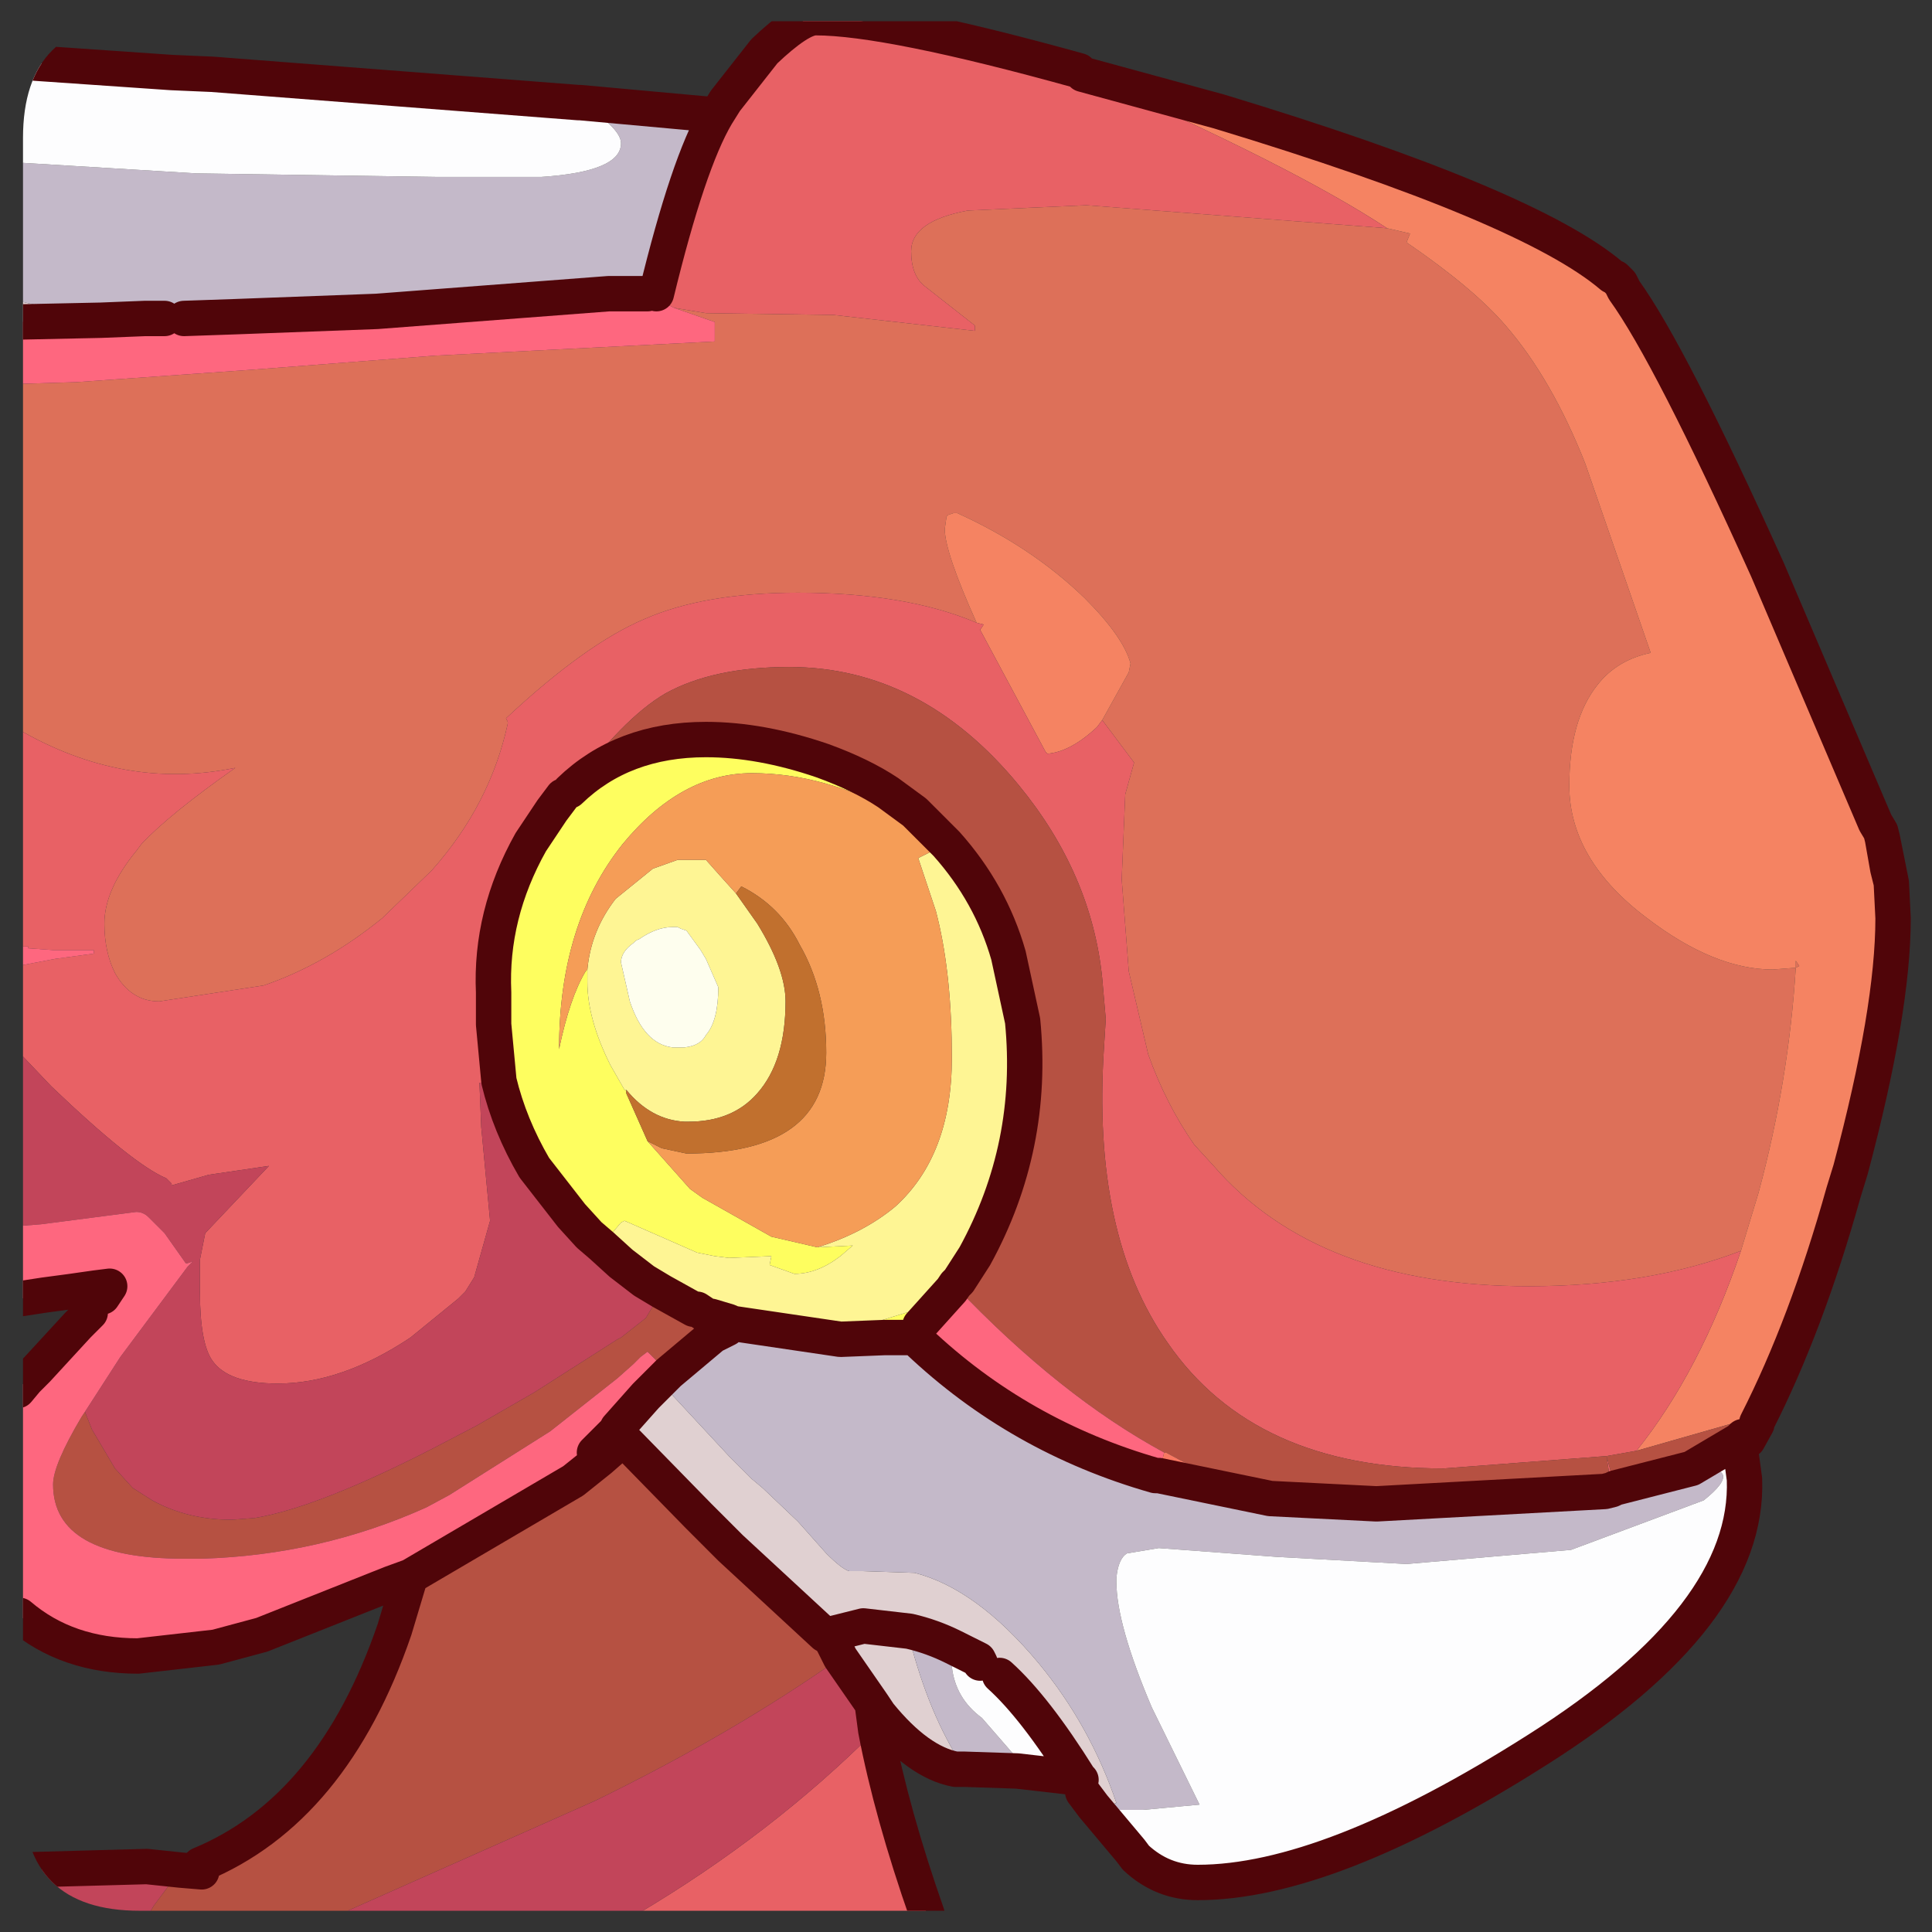 <?xml version="1.0" encoding="UTF-8" standalone="no"?>
<svg xmlns:ffdec="https://www.free-decompiler.com/flash" xmlns:xlink="http://www.w3.org/1999/xlink" ffdec:objectType="frame" height="54.6px" width="54.6px" xmlns="http://www.w3.org/2000/svg">
  <rect width="100%" height="100%" fill="#333333" stroke="none"/>
  <g transform="matrix(1.0, 0.0, 0.0, 1.0, 0.65, 0.6)">
    <clipPath id="clipPath0" transform="matrix(1.0, 0.0, 0.0, 1.0, 0.0, 0.0)">
      <path d="M50.5 0.0 Q53.95 0.0 53.95 3.3 L53.95 50.15 Q53.95 53.4 50.5 53.4 L3.3 53.4 Q0.0 53.4 0.0 50.15 L0.0 3.3 Q0.0 0.0 3.3 0.0 L50.5 0.0" fill="#000000" fill-rule="evenodd" stroke="none"/>
    </clipPath>
    <g clip-path="url(#clipPath0)">
      <use ffdec:characterId="2" height="54.6" transform="matrix(1.0, 0.0, 0.0, 1.0, -0.65, -0.6)" width="54.0" xlink:href="#shape1"/>
    </g>
    <use ffdec:characterId="3" height="53.4" transform="matrix(1.0, 0.0, 0.0, 1.0, 0.0, 0.0)" width="53.95" xlink:href="#shape2"/>
  </g>
  <defs>
    <g id="shape1" transform="matrix(1.0, 0.0, 0.0, 1.0, 0.65, 0.6)">
      <path d="M25.3 37.2 L24.35 37.2 24.3 36.7 25.6 36.3 26.25 35.85 25.35 36.85 25.3 37.2 M15.45 21.75 Q16.95 20.3 19.3 20.3 20.85 20.3 22.6 20.9 23.7 21.3 24.45 21.8 L25.2 22.35 26.1 23.25 Q25.5 22.8 24.8 22.45 L24.75 22.4 Q22.65 21.25 20.6 21.25 18.6 21.25 16.95 23.25 15.15 25.5 15.15 29.05 15.45 27.6 15.9 26.85 L15.95 26.8 15.95 27.15 Q15.95 28.2 16.6 29.5 L17.0 30.2 17.05 30.2 17.05 30.3 17.65 31.65 18.85 33.0 19.2 33.25 21.15 34.35 22.45 34.65 23.45 34.6 23.1 34.9 Q22.45 35.4 21.8 35.4 L21.1 35.15 21.15 34.9 19.95 34.95 19.55 34.9 19.05 34.8 17.0 33.9 16.9 33.95 16.35 34.6 16.0 34.3 15.5 33.75 14.45 32.4 Q13.75 31.2 13.45 29.95 L13.3 28.35 13.3 28.25 13.3 27.9 13.3 27.45 Q13.2 25.25 14.35 23.2 L14.95 22.3 15.25 21.9 15.45 21.75" fill="#ffff5f" fill-rule="evenodd" stroke="none"/>
      <path d="M30.25 50.45 L29.95 50.05 29.9 49.7 29.85 49.65 Q28.6 47.65 27.6 46.75 L27.05 46.4 27.0 46.3 26.3 45.95 Q25.7 45.65 25.05 45.5 L23.75 45.35 25.05 45.5 25.05 45.7 Q25.6 47.85 26.55 49.3 L26.35 49.4 Q25.3 49.2 24.2 47.85 L24.0 47.55 23.1 46.25 22.9 45.85 23.75 45.35 22.75 45.6 22.65 45.6 20.0 43.15 19.1 42.25 16.95 40.05 16.8 39.75 17.6 38.85 18.0 38.45 19.95 40.55 20.6 41.2 20.9 41.45 21.9 42.4 22.7 43.3 Q23.15 43.75 23.35 43.8 L23.7 43.8 25.2 43.85 Q26.95 44.3 28.7 46.4 30.15 48.15 30.9 50.35 L30.55 50.5 30.25 50.45 M-0.15 8.5 L-0.15 7.9 2.2 8.45 -0.15 8.5" fill="#e1d1d2" fill-rule="evenodd" stroke="none"/>
      <path d="M28.1 49.45 L26.6 49.4 26.35 49.4 26.55 49.3 Q25.6 47.85 25.05 45.7 L25.05 45.5 Q25.7 45.65 26.3 45.95 L27.0 46.3 27.05 46.4 26.8 46.35 Q26.4 46.35 26.25 46.5 26.35 47.4 27.1 47.95 L28.1 49.1 28.1 49.45 M-0.15 7.9 L-0.15 4.0 -0.05 4.0 4.9 4.3 11.7 4.4 14.65 4.4 Q16.9 4.25 16.9 3.45 16.9 3.05 15.9 2.4 L15.75 2.3 19.6 2.65 Q18.8 4.0 17.9 7.7 L17.65 7.7 16.55 7.7 10.0 8.2 6.0 8.35 4.55 8.4 4.0 8.4 3.45 8.4 2.2 8.45 -0.15 7.9 M47.15 40.9 Q48.75 40.8 47.5 41.8 L43.75 43.2 39.1 43.6 35.45 43.4 32.1 43.15 31.2 43.3 Q30.95 43.45 30.9 44.0 L30.9 44.1 Q30.9 45.3 31.9 47.65 L33.25 50.4 31.65 50.55 30.95 50.55 30.55 50.5 30.9 50.35 Q30.15 48.15 28.7 46.4 26.95 44.3 25.2 43.85 L23.7 43.8 23.35 43.8 Q23.15 43.75 22.7 43.3 L21.9 42.4 20.9 41.45 20.6 41.2 19.95 40.55 18.0 38.45 18.25 38.2 19.5 37.15 19.9 36.95 19.95 36.85 20.05 36.8 23.1 37.25 24.35 37.2 25.3 37.2 25.3 37.3 Q28.15 40.0 32.0 41.1 L32.1 41.1 35.25 41.75 38.25 41.9 44.7 41.55 44.9 41.5 45.0 41.45 47.15 40.9" fill="#c5baca" fill-rule="evenodd" stroke="none"/>
      <path d="M48.5 40.1 L48.65 41.2 Q48.8 45.05 42.8 48.85 36.9 52.6 33.2 52.6 32.2 52.6 31.45 51.9 L31.3 51.7 30.25 50.45 30.55 50.5 30.95 50.55 31.65 50.55 33.25 50.4 31.9 47.65 Q30.9 45.3 30.9 44.1 L30.9 44.0 Q30.95 43.45 31.2 43.3 L32.1 43.15 35.45 43.4 39.1 43.6 43.75 43.2 47.5 41.8 Q48.75 40.8 47.15 40.9 L48.5 40.1 M29.85 49.65 L28.1 49.45 28.1 49.1 27.1 47.95 Q26.35 47.4 26.25 46.5 26.4 46.35 26.8 46.35 L27.05 46.4 27.6 46.75 Q28.6 47.65 29.85 49.65 M-0.15 4.0 L-0.15 1.15 4.2 1.45 5.35 1.5 15.7 2.3 15.75 2.3 15.9 2.4 Q16.9 3.05 16.9 3.45 16.9 4.25 14.65 4.4 L11.7 4.4 4.9 4.3 -0.05 4.0 -0.15 4.0 M16.15 40.45 L16.75 39.85 16.8 39.75 16.95 40.05 16.7 40.3 16.3 40.65 16.15 40.45 M22.75 45.6 L23.75 45.35 22.9 45.85 22.75 45.6" fill="#fefeff" fill-rule="evenodd" stroke="none"/>
      <path d="M45.0 7.25 L44.8 7.45 44.9 7.2 45.0 7.25 M38.55 5.85 L39.2 6.0 39.1 6.25 Q41.0 7.55 41.9 8.6 43.2 10.1 44.15 12.5 L46.0 17.85 Q45.05 18.05 44.5 18.75 43.7 19.75 43.7 21.6 43.7 23.7 45.9 25.35 47.8 26.8 49.45 26.8 L50.1 26.75 50.1 26.55 50.2 26.7 50.1 26.75 Q49.9 29.95 49.05 33.1 L48.55 34.75 Q45.95 35.75 42.55 35.75 36.6 35.75 33.65 32.35 L33.1 31.75 Q32.3 30.6 31.8 29.2 L31.25 26.85 31.05 24.25 31.15 21.85 31.4 20.95 30.5 19.75 31.25 18.4 31.3 18.15 Q31.1 17.4 30.0 16.3 28.5 14.85 26.4 13.9 L26.3 13.9 26.15 13.95 26.1 14.0 26.05 14.35 Q26.05 15.0 26.95 17.0 24.95 16.15 21.9 16.15 19.25 16.15 17.55 16.9 15.9 17.6 13.65 19.7 L13.7 19.8 13.7 19.85 Q13.2 22.15 11.55 24.0 L10.15 25.35 Q8.55 26.65 6.8 27.25 L3.85 27.7 Q3.05 27.7 2.6 26.9 2.3 26.3 2.3 25.5 2.3 24.55 3.2 23.45 L3.35 23.25 Q4.15 22.4 6.0 21.1 2.85 21.75 -0.15 20.0 L-0.15 10.25 1.5 10.2 6.45 9.85 11.65 9.45 19.55 9.05 19.55 8.5 18.4 8.1 19.3 8.25 22.9 8.3 26.9 8.75 26.9 8.6 25.5 7.5 Q25.1 7.2 25.1 6.5 25.1 5.65 26.7 5.35 L30.05 5.2 38.55 5.85" fill="#de7059" fill-rule="evenodd" stroke="none"/>
      <path d="M44.9 7.2 L44.8 7.45 45.0 7.25 45.15 7.4 45.25 7.6 Q46.55 9.4 49.3 15.5 L52.35 22.65 52.5 22.9 52.55 23.1 52.7 23.95 52.8 24.35 52.85 25.35 Q52.85 27.95 51.65 32.45 L51.45 33.1 Q50.4 36.85 49.0 39.6 L48.75 39.5 45.6 40.4 Q47.4 38.15 48.55 34.75 L49.05 33.1 Q49.9 29.95 50.1 26.75 L50.2 26.7 50.1 26.55 50.1 26.75 49.45 26.8 Q47.8 26.8 45.9 25.35 43.7 23.7 43.7 21.6 43.7 19.75 44.5 18.75 45.05 18.05 46.0 17.85 L44.15 12.5 Q43.2 10.1 41.9 8.6 41.0 7.55 39.1 6.25 L39.2 6.0 38.55 5.85 Q35.9 4.1 29.95 1.5 L33.8 2.55 Q42.55 5.2 44.9 7.2 M26.95 17.0 Q26.05 15.0 26.05 14.35 L26.1 14.0 26.15 13.95 26.3 13.9 26.4 13.9 Q28.5 14.85 30.0 16.3 31.1 17.4 31.3 18.15 L31.25 18.4 30.5 19.75 30.35 19.95 Q29.6 20.65 28.95 20.7 L28.9 20.65 27.05 17.2 27.15 17.05 26.95 17.0" fill="#f68462" fill-rule="evenodd" stroke="none"/>
      <path d="M29.95 1.5 Q35.9 4.1 38.55 5.85 L30.05 5.2 26.7 5.35 Q25.1 5.65 25.1 6.5 25.1 7.2 25.5 7.5 L26.9 8.6 26.9 8.75 22.9 8.3 19.3 8.25 18.4 8.1 18.3 8.05 18.2 8.0 18.1 7.95 18.05 7.95 17.8 7.9 17.9 7.7 Q18.8 4.0 19.6 2.65 L19.85 2.25 20.95 0.85 Q21.95 -0.1 22.4 -0.1 24.45 -0.1 29.85 1.4 30.65 1.6 29.95 1.5 M48.55 34.75 Q47.4 38.15 45.6 40.4 L44.75 40.55 40.15 40.9 Q34.8 40.9 32.35 37.35 30.2 34.3 30.55 29.0 L30.6 28.2 30.5 27.05 Q30.2 24.1 28.15 21.6 25.4 18.25 21.65 18.25 19.5 18.25 18.15 19.0 16.95 19.7 15.45 21.75 L15.25 21.9 14.95 22.3 14.35 23.2 Q13.2 25.25 13.3 27.45 L13.3 27.9 13.3 28.25 13.3 28.35 13.45 29.95 12.9 30.0 12.95 31.25 13.2 33.9 12.75 35.5 12.5 35.9 12.3 36.1 10.95 37.2 Q9.0 38.5 7.2 38.5 5.8 38.5 5.35 37.85 5.0 37.35 5.0 35.9 L5.0 35.0 5.15 34.25 6.95 32.35 5.25 32.6 4.2 32.9 4.2 32.85 4.05 32.7 Q3.1 32.3 0.8 30.1 L-0.15 29.1 -0.15 26.7 0.9 26.5 2.0 26.35 2.0 26.25 0.85 26.25 0.15 26.2 0.15 26.15 -0.15 26.15 -0.15 20.0 Q2.85 21.75 6.0 21.1 4.15 22.4 3.35 23.25 L3.2 23.45 Q2.3 24.55 2.3 25.5 2.3 26.3 2.6 26.9 3.05 27.7 3.85 27.7 L6.8 27.25 Q8.55 26.65 10.15 25.35 L11.55 24.0 Q13.2 22.15 13.7 19.85 L13.7 19.8 13.65 19.7 Q15.9 17.6 17.55 16.9 19.25 16.15 21.9 16.15 24.95 16.15 26.95 17.0 L27.15 17.05 27.05 17.2 28.9 20.65 28.95 20.7 Q29.6 20.65 30.35 19.95 L30.5 19.75 31.4 20.95 31.15 21.85 31.05 24.25 31.25 26.85 31.8 29.2 Q32.3 30.6 33.1 31.75 L33.65 32.35 Q36.6 35.75 42.55 35.75 45.95 35.75 48.55 34.75 M24.1 48.3 Q24.55 50.65 25.55 53.5 L17.35 53.5 Q21.15 51.25 24.1 48.3 M44.9 41.5 L44.75 40.55 45.0 41.45 44.9 41.5" fill="#e96165" fill-rule="evenodd" stroke="none"/>
      <path d="M45.6 40.4 L48.75 39.5 49.0 39.6 49.0 39.65 48.75 40.1 48.6 40.0 48.5 40.1 47.15 40.9 45.0 41.45 44.75 40.55 44.9 41.5 44.7 41.55 38.25 41.9 35.25 41.75 Q33.75 41.25 32.3 40.45 L32.25 40.45 Q29.3 38.85 26.35 35.75 L26.35 35.7 26.45 35.6 26.9 34.9 Q28.6 31.8 28.25 28.25 L27.85 26.4 Q27.35 24.65 26.1 23.25 L25.2 22.35 24.45 21.8 Q23.7 21.3 22.6 20.9 20.85 20.3 19.3 20.3 16.95 20.3 15.45 21.75 16.95 19.7 18.15 19.0 19.5 18.25 21.65 18.25 25.4 18.25 28.15 21.6 30.2 24.1 30.5 27.05 L30.6 28.2 30.55 29.0 Q30.2 34.3 32.35 37.35 34.8 40.9 40.15 40.9 L44.75 40.55 45.6 40.4 M8.95 53.5 L3.55 53.5 3.7 53.25 4.45 52.25 5.05 52.3 5.0 52.1 Q8.75 50.55 10.5 45.45 L10.95 43.95 15.55 41.25 16.3 40.65 16.7 40.3 16.95 40.05 19.1 42.25 20.0 43.15 22.65 45.6 22.75 45.6 22.9 45.85 23.1 46.25 Q20.05 48.4 16.15 50.3 L13.9 51.3 8.95 53.5 M20.05 36.8 L19.95 36.85 19.9 36.95 19.5 37.15 18.25 38.2 17.65 37.6 17.45 37.75 17.25 37.95 16.8 38.35 14.9 39.85 12.05 41.65 11.4 42.0 Q8.4 43.35 5.05 43.45 L4.55 43.45 Q0.85 43.45 0.85 41.35 0.85 40.8 1.65 39.45 L1.75 39.3 1.95 39.8 2.6 40.9 3.1 41.45 3.65 41.8 Q4.65 42.35 5.9 42.35 L6.55 42.3 Q8.35 42.0 11.65 40.3 L12.8 39.7 14.45 38.75 16.8 37.25 16.9 37.2 17.6 36.65 18.05 35.9 18.95 36.4 19.05 36.4 19.35 36.6 19.45 36.6 19.95 36.75 20.05 36.8" fill="#b75142" fill-rule="evenodd" stroke="none"/>
      <path d="M24.0 47.55 L24.1 48.3 Q21.15 51.25 17.35 53.5 L8.95 53.5 13.9 51.3 16.15 50.3 Q20.05 48.4 23.1 46.25 L24.0 47.55 M3.55 53.5 L-0.15 53.5 -0.15 52.25 3.5 52.15 4.45 52.25 3.7 53.25 3.55 53.5 M-0.15 34.05 L-0.15 29.1 0.8 30.1 Q3.1 32.3 4.05 32.7 L4.2 32.85 4.2 32.9 5.25 32.6 6.95 32.35 5.15 34.25 5.0 35.0 5.0 35.9 Q5.0 37.35 5.35 37.85 5.8 38.5 7.2 38.5 9.0 38.5 10.95 37.2 L12.3 36.1 12.5 35.9 12.75 35.5 13.2 33.9 12.95 31.25 12.9 30.0 13.45 29.95 Q13.75 31.2 14.45 32.4 L15.5 33.75 16.0 34.3 16.35 34.6 16.9 35.1 17.55 35.6 18.05 35.9 17.6 36.65 16.9 37.2 16.8 37.25 14.45 38.75 12.8 39.7 11.65 40.3 Q8.35 42.0 6.55 42.3 L5.9 42.35 Q4.65 42.35 3.65 41.8 L3.1 41.45 2.6 40.9 1.95 39.8 1.75 39.3 2.75 37.75 4.65 35.2 4.8 35.05 4.65 35.1 4.6 35.1 4.0 34.25 3.55 33.8 Q3.4 33.65 3.2 33.65 L0.5 34.0 -0.15 34.05" fill="#c3455a" fill-rule="evenodd" stroke="none"/>
      <path d="M10.95 43.95 L10.4 44.15 6.75 45.6 5.45 45.95 3.25 46.2 Q1.25 46.2 -0.1 45.05 L-0.15 45.05 -0.15 38.7 0.1 38.4 0.4 38.1 1.55 36.85 1.9 36.5 2.25 36.05 2.45 35.75 2.05 35.8 1.35 35.9 0.6 36.0 -0.05 36.1 -0.15 36.1 -0.15 34.05 0.5 34.0 3.2 33.65 Q3.4 33.65 3.55 33.8 L4.0 34.25 4.6 35.1 4.65 35.1 4.8 35.05 4.65 35.2 2.75 37.75 1.75 39.3 1.65 39.45 Q0.85 40.8 0.85 41.35 0.85 43.45 4.55 43.45 L5.05 43.45 Q8.4 43.35 11.4 42.0 L12.05 41.65 14.9 39.85 16.8 38.35 17.25 37.95 17.45 37.75 17.65 37.6 18.25 38.2 18.0 38.45 17.6 38.85 16.8 39.75 16.75 39.85 16.15 40.45 16.3 40.65 15.55 41.25 10.95 43.95 M-0.15 26.7 L-0.15 26.15 0.15 26.15 0.15 26.2 0.85 26.25 2.0 26.25 2.0 26.35 0.9 26.5 -0.15 26.7 M-0.15 10.25 L-0.15 8.5 2.2 8.45 3.45 8.4 4.0 8.4 4.55 8.4 6.0 8.35 10.0 8.2 16.55 7.7 17.65 7.7 17.9 7.7 17.8 7.9 18.05 7.95 18.1 7.95 18.2 8.0 18.3 8.05 18.4 8.1 19.55 8.5 19.55 9.05 11.65 9.45 6.45 9.85 1.5 10.2 -0.15 10.25 M32.0 41.1 Q28.15 40.0 25.3 37.3 L25.3 37.2 25.35 36.85 26.25 35.85 26.35 35.7 26.35 35.75 Q29.3 38.85 32.25 40.45 L32.2 40.65 32.0 41.1" fill="#ff677f" fill-rule="evenodd" stroke="none"/>
      <path d="M24.35 37.2 L23.1 37.25 20.05 36.8 19.95 36.75 19.45 36.6 19.35 36.6 19.05 36.4 18.95 36.4 18.05 35.9 17.55 35.6 16.9 35.1 16.35 34.6 16.9 33.95 17.0 33.9 19.05 34.8 19.55 34.9 19.95 34.95 21.15 34.9 21.1 35.15 21.8 35.4 Q22.45 35.4 23.1 34.9 L23.45 34.6 22.45 34.65 Q23.75 34.25 24.65 33.5 26.25 32.05 26.25 29.3 26.25 27.0 25.85 25.35 L25.8 25.15 25.3 23.65 26.1 23.25 Q27.35 24.65 27.85 26.4 L28.25 28.25 Q28.6 31.8 26.9 34.9 L26.45 35.6 26.35 35.7 26.25 35.85 25.6 36.3 24.3 36.7 24.35 37.2 M15.95 26.8 Q16.05 25.7 16.75 24.8 L17.8 23.95 18.5 23.7 18.95 23.7 19.15 23.7 19.3 23.7 19.7 24.15 20.15 24.65 20.75 25.5 Q21.55 26.8 21.55 27.7 21.55 29.4 20.75 30.3 20.05 31.1 18.8 31.1 L18.7 31.1 Q17.75 31.05 17.05 30.2 L17.0 30.2 16.6 29.5 Q15.95 28.2 15.95 27.15 L15.95 26.8 M18.75 25.7 L18.6 25.65 18.5 25.6 18.35 25.6 Q17.9 25.6 17.4 25.95 17.35 25.95 17.25 26.05 16.9 26.3 16.9 26.6 L17.15 27.7 Q17.55 28.9 18.35 29.0 L18.45 29.0 18.7 29.0 Q19.15 28.95 19.3 28.65 19.65 28.25 19.65 27.3 L19.3 26.5 19.15 26.25 18.75 25.7" fill="#fff695" fill-rule="evenodd" stroke="none"/>
      <path d="M15.95 26.8 L15.9 26.85 Q15.45 27.6 15.15 29.05 15.15 25.5 16.95 23.25 18.6 21.25 20.6 21.25 22.65 21.25 24.75 22.4 L24.8 22.45 Q25.5 22.8 26.1 23.25 L25.3 23.65 25.8 25.15 25.85 25.35 Q26.25 27.0 26.25 29.3 26.25 32.05 24.65 33.5 23.75 34.25 22.45 34.65 L21.15 34.35 19.2 33.25 18.85 33.0 17.65 31.65 18.05 31.85 18.75 32.0 Q22.7 32.0 22.7 29.15 22.7 27.4 21.95 26.1 21.4 25.0 20.3 24.45 L20.15 24.65 19.7 24.15 19.3 23.7 19.15 23.7 18.95 23.7 18.5 23.7 17.8 23.95 16.75 24.8 Q16.05 25.7 15.95 26.8" fill="#f69e57" fill-rule="evenodd" stroke="none"/>
      <path d="M17.05 30.2 Q17.75 31.05 18.7 31.1 L18.8 31.1 Q20.05 31.1 20.75 30.3 21.55 29.4 21.55 27.7 21.55 26.8 20.75 25.5 L20.15 24.65 20.3 24.45 Q21.4 25.0 21.95 26.1 22.7 27.4 22.7 29.15 22.7 32.0 18.75 32.0 L18.05 31.85 17.65 31.65 17.05 30.3 17.05 30.2" fill="#c2702e" fill-rule="evenodd" stroke="none"/>
      <path d="M18.75 25.7 L19.15 26.25 19.3 26.5 19.65 27.3 Q19.65 28.25 19.3 28.65 19.15 28.95 18.7 29.0 L18.45 29.0 18.35 29.0 Q17.55 28.9 17.15 27.7 L16.9 26.6 Q16.9 26.3 17.25 26.05 17.35 25.95 17.4 25.95 17.9 25.6 18.35 25.6 L18.5 25.6 18.6 25.65 18.75 25.7" fill="#ffffef" fill-rule="evenodd" stroke="none"/>
      <path d="M35.25 41.75 L32.1 41.1 32.0 41.1 32.2 40.65 32.25 40.45 32.3 40.45 Q33.75 41.25 35.25 41.75" fill="#f97862" fill-rule="evenodd" stroke="none"/>
      <path d="M45.0 7.25 L44.9 7.2 Q42.55 5.2 33.8 2.55 L29.95 1.5 M49.0 39.6 Q50.4 36.85 51.45 33.1 L51.65 32.45 Q52.85 27.95 52.85 25.35 L52.8 24.35 52.7 23.95 52.55 23.1 52.5 22.9 52.35 22.65 49.3 15.5 Q46.55 9.4 45.25 7.6 L45.15 7.4 45.0 7.25 M52.55 23.1 L52.8 24.35 M49.0 39.6 L49.0 39.65 48.75 40.1 M48.6 40.0 L48.5 40.1 48.65 41.2 Q48.8 45.05 42.8 48.85 36.9 52.6 33.2 52.6 32.2 52.6 31.45 51.9 L31.3 51.7 30.25 50.45 29.95 50.05 M29.9 49.7 L29.85 49.65 28.1 49.45 26.6 49.4 26.35 49.4 Q25.3 49.2 24.2 47.85 L24.0 47.55 24.1 48.3 Q24.55 50.65 25.55 53.5 M-0.15 52.25 L3.5 52.15 4.45 52.25 5.05 52.3 5.0 52.1 Q8.75 50.55 10.5 45.45 L10.95 43.95 10.4 44.15 6.75 45.6 5.45 45.95 3.25 46.2 Q1.25 46.2 -0.1 45.05 L-0.15 45.05 M-0.15 38.7 L0.1 38.4 0.4 38.1 1.55 36.85 1.9 36.5 M2.25 36.05 L2.45 35.75 2.05 35.8 1.35 35.9 0.6 36.0 -0.05 36.1 -0.15 36.1 M-0.15 1.15 L4.2 1.45 5.35 1.5 15.7 2.3 15.75 2.3 19.6 2.65 19.85 2.25 20.95 0.85 Q21.95 -0.1 22.4 -0.1 24.45 -0.1 29.85 1.4 M47.15 40.9 L48.5 40.1 M44.9 41.5 L45.0 41.45 47.15 40.9 M44.9 41.5 L44.7 41.55 38.25 41.9 35.25 41.75 32.1 41.1 32.0 41.1 Q28.15 40.0 25.3 37.3 M25.3 37.2 L24.35 37.2 23.1 37.25 20.05 36.8 19.95 36.85 19.9 36.95 19.5 37.15 18.25 38.2 18.0 38.45 17.6 38.85 16.8 39.75 16.75 39.85 16.15 40.45 M15.45 21.75 Q16.95 20.3 19.3 20.3 20.85 20.3 22.6 20.9 23.7 21.3 24.45 21.8 L25.2 22.35 26.1 23.25 Q27.35 24.65 27.85 26.4 L28.25 28.25 Q28.6 31.8 26.9 34.9 L26.45 35.6 26.35 35.7 26.25 35.85 25.35 36.85 M16.35 34.6 L16.9 35.1 17.55 35.6 18.05 35.9 18.95 36.4 M19.05 36.4 L19.35 36.6 19.45 36.6 19.95 36.75 20.05 36.8 M17.65 7.7 L16.55 7.7 10.0 8.2 6.0 8.35 4.55 8.4 M4.0 8.4 L3.45 8.4 2.2 8.45 -0.15 8.5 M19.6 2.65 Q18.8 4.0 17.9 7.7 M15.25 21.9 L14.95 22.3 14.35 23.2 Q13.2 25.25 13.3 27.45 L13.3 27.9 13.3 28.25 13.3 28.35 13.45 29.95 Q13.75 31.2 14.45 32.4 L15.5 33.75 16.0 34.3 16.35 34.6 M16.3 40.65 L16.7 40.3 16.95 40.05 19.1 42.25 20.0 43.15 22.65 45.6 22.75 45.6 23.75 45.35 25.05 45.5 Q25.7 45.65 26.3 45.95 L27.0 46.3 27.05 46.4 M16.3 40.65 L15.55 41.25 10.95 43.95 M27.6 46.75 Q28.6 47.65 29.85 49.65 M22.9 45.85 L23.1 46.25 24.0 47.55 M22.9 45.85 L22.75 45.6" fill="none" stroke="#500509" stroke-linecap="round" stroke-linejoin="round" stroke-width="1.0"/>
    </g>
    <g id="shape2" transform="matrix(1.0, 0.0, 0.0, 1.0, 0.0, 0.0)">
      <path d="M50.5 0.0 Q53.95 0.0 53.95 3.3 L53.95 50.15 Q53.95 53.4 50.5 53.4 L3.3 53.4 Q0.0 53.4 0.0 50.15 L0.0 3.3 Q0.0 0.0 3.3 0.0 L50.5 0.0" fill="#000000" fill-opacity="0.004" fill-rule="evenodd" stroke="none"/>
    </g>
  </defs>
</svg>
